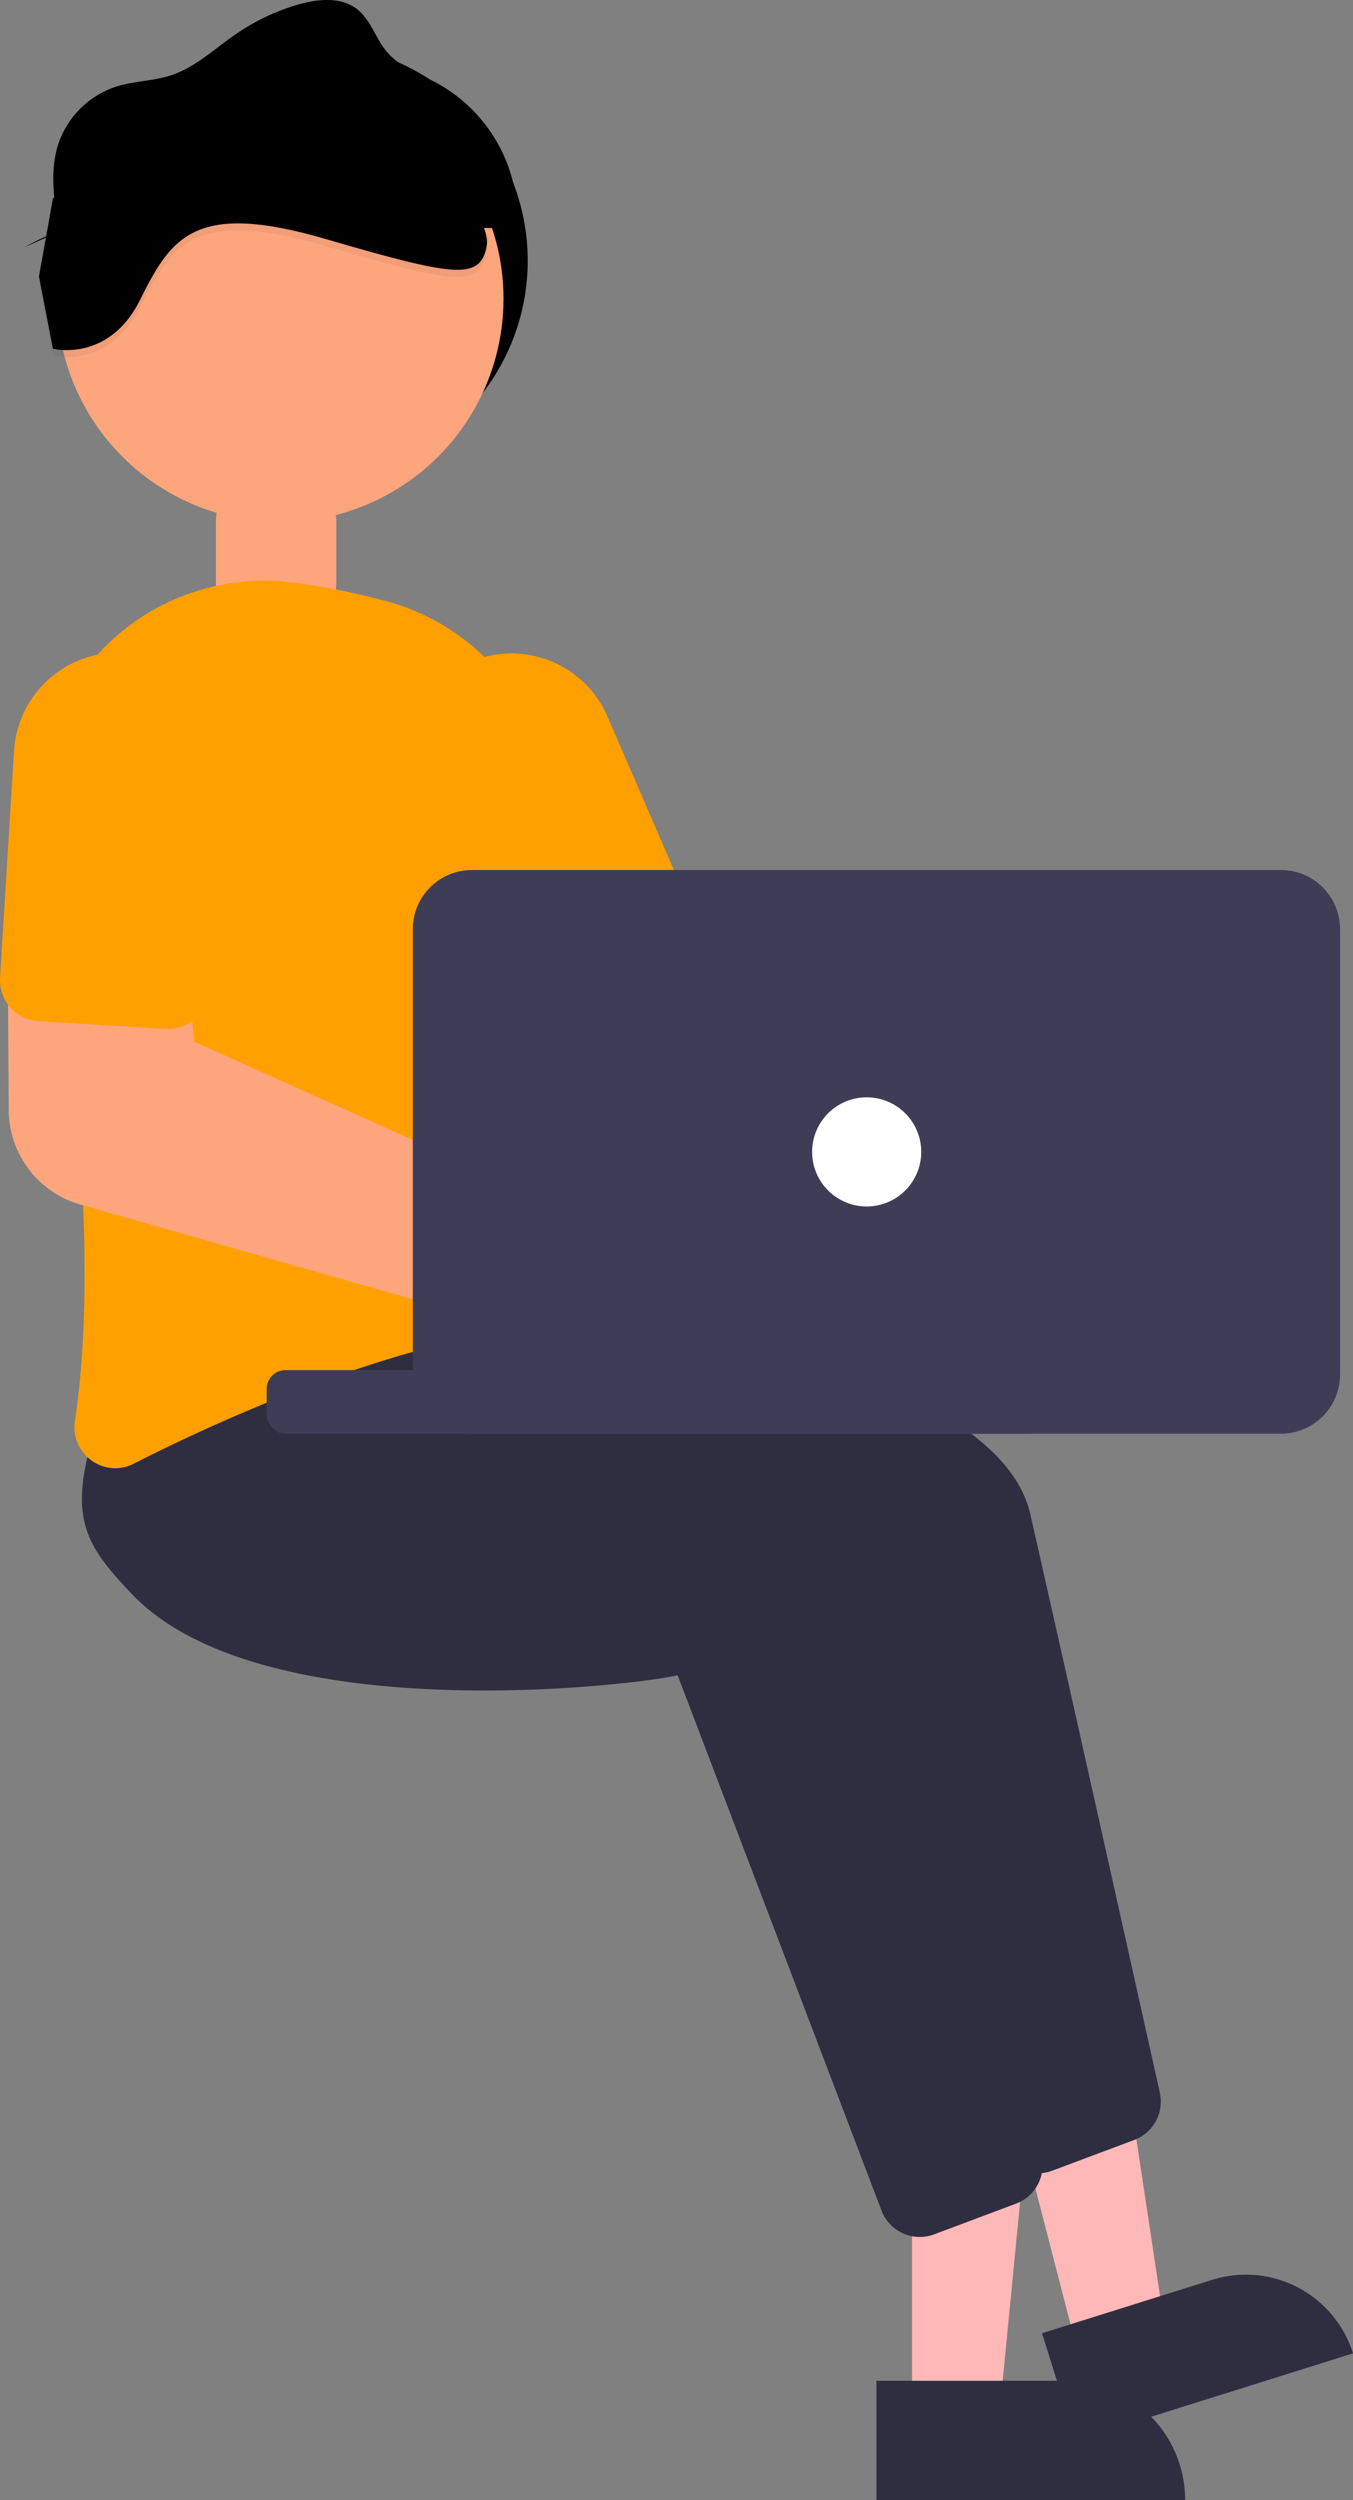 <svg xmlns="http://www.w3.org/2000/svg" width="128.327" height="237.056" viewBox="0 0 128.327 237.056">
  <rect x="0" y="0" width="128.327" height="237.056" fill="#808080" stroke="none"/>
  <g id="Laptop-Guy" transform="translate(0)">
    <ellipse id="Ellipse_30" data-name="Ellipse 30" cx="20.546" cy="20.546" rx="20.546" ry="20.546" transform="translate(8.961 4.175)"/>
    <rect id="Rectangle_47" data-name="Rectangle 47" width="11.414" height="17.121" rx="5.707" transform="translate(20.482 43.765)" fill="#fda57d"/>
    <path id="Path_630" data-name="Path 630" d="M199.872,499.039h8.353l3.973-40.773H199.873Z" transform="translate(-113.368 -270.798)" fill="#feb8b8"/>
    <path id="Path_631" data-name="Path 631" d="M192.863,519.677H174.894v11.314h29.283A11.314,11.314,0,0,0,192.863,519.677Z" transform="translate(-91.77 -293.936)" fill="#2f2e41"/>
    <path id="Path_632" data-name="Path 632" d="M192.07,487.686l8.315-3.165-6.108-40.41L182,448.783Z" transform="translate(-90.285 -266.345)" fill="#feb8b8"/>
    <path id="Path_633" data-name="Path 633" d="M161.715,501.01l-16.143,5.066,3.19,10.164,26.307-8.256a10.653,10.653,0,0,0-13.354-6.974h0Z" transform="translate(-46.741 -284.842)" fill="#2f2e41"/>
    <path id="Path_634" data-name="Path 634" d="M264.82,435.1a3.846,3.846,0,0,0,1.352-.246l7.78-2.916a3.894,3.894,0,0,0,2.426-4.47c-1.958-8.8-8.631-38.776-12.285-54.852-4.333-19.069-67.55-22.612-70.239-22.753l-.221-.012-7.111,8.933c-2.57,8.26-1.755,14.7,2.421,19.149,12.186,12.974,48.568,4.923,52.906,3.9L261.186,432.6a3.891,3.891,0,0,0,3.633,2.5Z" transform="translate(-166.369 -229.031)" fill="#2f2e41"/>
    <path id="Path_635" data-name="Path 635" d="M282.768,444.92a3.845,3.845,0,0,0,1.352-.246l7.778-2.917a3.893,3.893,0,0,0,2.426-4.47c-1.958-8.8-8.631-38.776-12.285-54.852-4.333-19.069-67.55-22.612-70.239-22.753l-.221-.012-7.109,8.935c-2.57,8.26-.7,10.812,3.472,15.259,12.185,12.971,47.517,8.814,51.855,7.795l19.339,50.761a3.891,3.891,0,0,0,3.633,2.5Z" transform="translate(-195.526 -232.813)" fill="#2f2e41"/>
    <path id="Path_636" data-name="Path 636" d="M222.473,294.092a9.1,9.1,0,0,0-.763,1.209l-42.526,4.48-6.123-8.394-13.874,7.583,12.024,20.367,52.155-13.3a9.05,9.05,0,1,0-.894-11.948Z" transform="translate(-112.731 -206.168)" fill="#feb8b8"/>
    <path id="Path_637" data-name="Path 637" d="M279.379,327.033a3.881,3.881,0,0,0,1.767-.43c8.5-4.324,25.062-11.812,40.417-13.379a3.788,3.788,0,0,0,2.669-1.509,3.9,3.9,0,0,0,.719-3.027c-1.386-7.67-4.564-27.2-4.154-42.855a21.208,21.208,0,0,0-16.022-21.1h0a68.858,68.858,0,0,0-8.545-1.685,21.38,21.38,0,0,0-23.763,24.8c2.738,16.222,5.5,38.878,3.1,54.694a3.886,3.886,0,0,0,1.568,3.75A3.819,3.819,0,0,0,279.379,327.033Z" transform="translate(-268.462 -187.819)" fill="#ffa000"/>
    <path id="Path_638" data-name="Path 638" d="M268.944,290.062a3.881,3.881,0,0,0,1.541-.322l11.078-4.795a3.885,3.885,0,0,0,2.019-5.1l-8.563-19.782a9.916,9.916,0,0,0-18.256,7.747l.056.13,8.563,19.782a3.89,3.89,0,0,0,3.561,2.341Z" transform="translate(-217.396 -192.109)" fill="#ffa000"/>
    <ellipse id="Ellipse_98" data-name="Ellipse 98" cx="21.178" cy="21.178" rx="21.178" ry="21.178" transform="translate(5.401 7.146)" fill="#fda57d"/>
    <path id="Path_641" data-name="Path 641" d="M309.3,342.154a9.489,9.489,0,1,0-3.658-18.249h0a9.13,9.13,0,0,0-1.13.573l-38.578-17.318L264.848,296.7l-16.629-.445.11,17.419a9.381,9.381,0,0,0,6.779,8.919L300.22,335.43a8.883,8.883,0,0,0,.307.878,9.523,9.523,0,0,0,8.766,5.845Z" transform="translate(-247.503 -208.381)" fill="#fda57d"/>
    <path id="Path_642" data-name="Path 642" d="M331.886,288.5a3.876,3.876,0,0,0,1.519.411l12.049.741a3.885,3.885,0,0,0,4.111-3.634l1.322-21.516a9.916,9.916,0,1,0-19.795-1.218L329.769,284.8a3.89,3.89,0,0,0,2.115,3.7Z" transform="translate(-329.762 -192.093)" fill="#ffa000"/>
    <rect id="Rectangle_91" data-name="Rectangle 91" width="74.153" height="6.035" rx="1.778" transform="translate(25.293 129.912)" fill="#3f3d56"/>
    <path id="Path_643" data-name="Path 643" d="M245.354,335.352V293.1a5.611,5.611,0,0,0-5.6-5.6H163.01a5.611,5.611,0,0,0-5.6,5.6v42.25a5.611,5.611,0,0,0,5.6,5.6h76.74A5.611,5.611,0,0,0,245.354,335.352Z" transform="translate(-118.256 -205.008)" fill="#3f3d56"/>
    <ellipse id="Ellipse_99" data-name="Ellipse 99" cx="5.174" cy="5.174" rx="5.174" ry="5.174" transform="translate(77.027 104.047)" fill="#fff"/>
    <path id="Path_195" data-name="Path 195" d="M377.337,138.457s5.3,1.366,8.281-4.658,5.3-9.309,17.555-5.75,14.721,3.993,15.31.628c.4-2.3-3.955-7.886-6.756-11.194a7.842,7.842,0,0,0-5.978-2.576H391.911l-8.281,3.833-6.293,5.476-1.325,7.392Z" transform="translate(-372.317 -104.733)" opacity="0.05"/>
    <path id="Path_196" data-name="Path 196" d="M377.337,136.457s5.3,1.366,8.281-4.658,5.3-9.309,17.555-5.75,14.721,3.994,15.31.628c.4-2.3-3.955-7.886-6.756-11.194a7.842,7.842,0,0,0-5.978-2.576H391.911l-8.281,3.833-6.293,5.476-1.325,7.392Z" transform="translate(-372.317 -103.396)"/>
    <path id="Path_197" data-name="Path 197" d="M375.189,106.14c-.491-2.773-.974-5.685-.08-8.355a8.617,8.617,0,0,1,5.544-5.407c1.67-.513,3.47-.5,5.13-1.049,2.336-.769,4.167-2.555,6.2-3.944a20.423,20.423,0,0,1,5.858-2.765c1.876-.542,4.084-.751,5.613.464,1.287,1.023,1.734,2.775,2.8,4.029,1.237,1.458,3.16,2.091,4.838,3.008a14.755,14.755,0,0,1,7.489,11.536,2.035,2.035,0,0,1-.6,1.942,2.147,2.147,0,0,1-1.208.221c-8.472-.121-16.955-.243-25.393-1.02a60.923,60.923,0,0,0-7.883-.448,25.788,25.788,0,0,0-11.608,3.275" transform="translate(-369.555 -84.19)"/>
  </g>
</svg>

